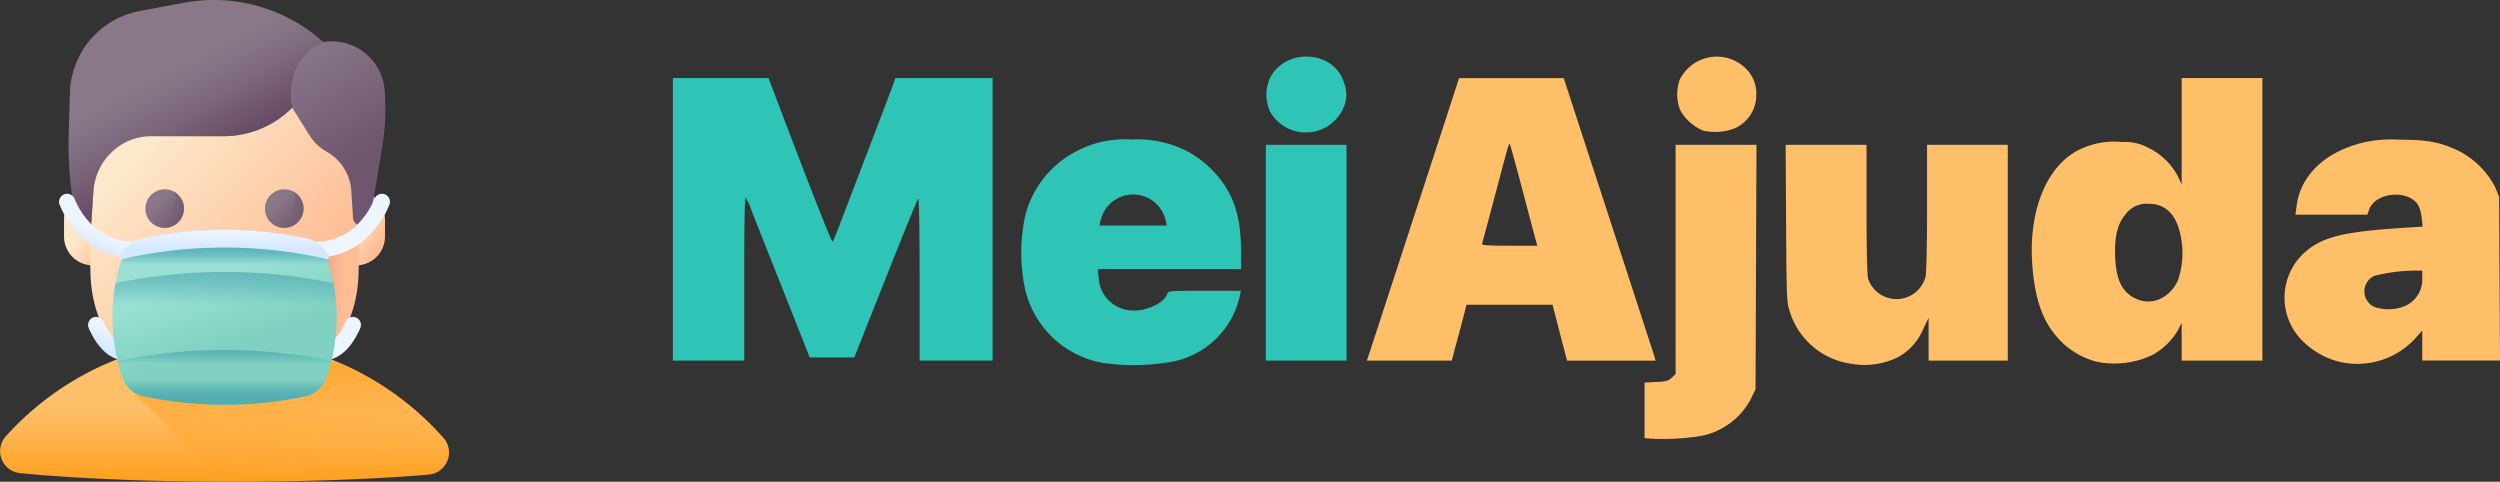 <svg xmlns="http://www.w3.org/2000/svg" xmlns:xlink="http://www.w3.org/1999/xlink" width="301" height="58" viewBox="0 0 301 58"><rect x="0" y="0" width="301" height="58" fill="#333333" stroke="none"/><defs><style>.a{fill:url(#a);}.b{fill:url(#b);}.c{fill:url(#c);}.d{fill:url(#d);}.e{fill:url(#e);}.f{fill:url(#f);}.g{fill:url(#g);}.h{fill:url(#j);}.i{fill:url(#k);}.j{fill:url(#l);}.k{fill:url(#m);}.l{fill:url(#n);}.m{fill:url(#o);}.n{fill:url(#p);}.o{fill:url(#q);}.p{fill:url(#r);}.q{fill:url(#s);}.r{fill:url(#t);}.s{fill:url(#u);}.t{fill:url(#v);}.u{fill:url(#x);}.v{fill:#2ec4b6;}.w{fill:#ffbf69;}</style><linearGradient id="a" x1="0.5" y1="0.489" x2="0.5" y2="1.018" gradientUnits="objectBoundingBox"><stop offset="0" stop-color="#ffbf69"/><stop offset="1" stop-color="#ff9f1c"/></linearGradient><linearGradient id="b" x1="0.581" y1="0.88" x2="0.387" y2="-0.099" gradientUnits="objectBoundingBox"><stop offset="0" stop-color="#e63950" stop-opacity="0"/><stop offset="0.047" stop-color="#ff9f1c" stop-opacity="0.047"/><stop offset="0.467" stop-color="#ff9f1c" stop-opacity="0.467"/><stop offset="0.799" stop-color="#ff9f1c" stop-opacity="0.8"/><stop offset="1" stop-color="#ff9f1c"/></linearGradient><linearGradient id="c" x1="0.381" y1="0.408" x2="0.857" y2="0.775" gradientUnits="objectBoundingBox"><stop offset="0" stop-color="#fce9cb"/><stop offset="1" stop-color="#ffbd95"/></linearGradient><linearGradient id="d" x1="0.381" y1="0.408" x2="0.857" y2="0.775" xlink:href="#c"/><linearGradient id="e" x1="0.259" y1="0.208" x2="0.691" y2="0.732" xlink:href="#c"/><linearGradient id="f" x1="0.313" y1="0.313" x2="0.961" y2="0.96" gradientUnits="objectBoundingBox"><stop offset="0" stop-color="#8a7889"/><stop offset="1" stop-color="#6e566e"/></linearGradient><linearGradient id="g" x1="0.49" y1="0.674" x2="1.216" y2="-0.675" gradientUnits="objectBoundingBox"><stop offset="0" stop-color="#6e566e" stop-opacity="0"/><stop offset="0.047" stop-color="#6e566e" stop-opacity="0.047"/><stop offset="1" stop-color="#6e566e"/></linearGradient><linearGradient id="j" x1="0.382" y1="0.492" x2="0.711" y2="0.869" xlink:href="#f"/><linearGradient id="k" x1="0.372" y1="0.316" x2="0.611" y2="0.754" gradientUnits="objectBoundingBox"><stop offset="0" stop-color="#6e566e" stop-opacity="0"/><stop offset="0.294" stop-color="#674d66" stop-opacity="0.294"/><stop offset="1" stop-color="#593b56"/></linearGradient><linearGradient id="l" x1="0.635" y1="0.502" x2="-0.247" y2="0.416" gradientUnits="objectBoundingBox"><stop offset="0" stop-color="#faa68e" stop-opacity="0"/><stop offset="1" stop-color="#c9766e"/></linearGradient><linearGradient id="m" x1="0.589" y1="0.328" x2="0.356" y2="0.778" gradientUnits="objectBoundingBox"><stop offset="0" stop-color="#edf5ff"/><stop offset="1" stop-color="#d5e8fe"/></linearGradient><linearGradient id="n" x1="0.447" y1="0.586" x2="0.315" y2="0.799" xlink:href="#m"/><linearGradient id="o" x1="-0.963" y1="0.328" x2="-1.196" y2="0.778" xlink:href="#m"/><linearGradient id="p" x1="-0.694" y1="0.586" x2="-0.825" y2="0.799" xlink:href="#m"/><linearGradient id="q" x1="0.5" y1="0.172" x2="0.5" y2="2.092" xlink:href="#l"/><linearGradient id="r" x1="0.404" y1="0.278" x2="0.564" y2="0.648" gradientUnits="objectBoundingBox"><stop offset="0" stop-color="#9ae1d3"/><stop offset="1" stop-color="#80d1c1"/></linearGradient><linearGradient id="s" x1="0.5" y1="0.197" x2="0.5" y2="0.045" gradientUnits="objectBoundingBox"><stop offset="0" stop-color="#0b799d" stop-opacity="0"/><stop offset="0.174" stop-color="#117d9e" stop-opacity="0.173"/><stop offset="0.414" stop-color="#2389a0" stop-opacity="0.416"/><stop offset="0.693" stop-color="#409ca3" stop-opacity="0.694"/><stop offset="0.999" stop-color="#69b7a8"/><stop offset="1" stop-color="#69b7a8"/></linearGradient><linearGradient id="t" x1="0.5" y1="0.047" x2="0.5" y2="0.637" xlink:href="#m"/><linearGradient id="u" x1="0.5" y1="0.437" x2="0.5" y2="1.154" xlink:href="#s"/><linearGradient id="v" x1="0.5" y1="0.247" x2="0.5" y2="-0.304" xlink:href="#s"/><linearGradient id="x" x1="0.5" y1="0.247" x2="0.5" y2="-0.304" xlink:href="#s"/></defs><g transform="translate(-130 -50)"><g transform="translate(112.696 50)"><path class="a" d="M70.692,370.88a2.664,2.664,0,0,1-1.767,4.424c-6.258.536-14.545.861-23.635.861-10.063,0-19.139-.4-25.57-1.039a2.658,2.658,0,0,1-1.742-4.4l.033-.036a35.318,35.318,0,0,1,52.289-.239q.2.216.392.435Z" transform="translate(0 -318.165)"/><path class="b" d="M180.687,370.881q-.195-.219-.392-.435a35.36,35.36,0,0,0-38.882-9.046c.176.761.505,1.521.761,2.28a3.04,3.04,0,0,0,1.024,1.555l10.927,10.927,1.16,0c9.091,0,17.377-.325,23.635-.861A2.665,2.665,0,0,0,180.687,370.881Z" transform="translate(-109.995 -318.166)"/><g transform="translate(24.412 0)"><g transform="translate(0.602 22.938)"><path class="c" d="M88.569,210.706a3.472,3.472,0,0,1-3.472-3.472v-2.065a3.472,3.472,0,0,1,6.945,0v2.065A3.472,3.472,0,0,1,88.569,210.706Z" transform="translate(-85.097 -201.696)"/><path class="d" d="M367.307,210.706a3.473,3.473,0,0,1-3.473-3.472v-2.065a3.473,3.473,0,0,1,6.945,0v2.065A3.473,3.473,0,0,1,367.307,210.706Z" transform="translate(-332.135 -201.696)"/></g><path class="e" d="M128.534,99.591a16.129,16.129,0,0,0,16.127-15.53q.2-5.576,0-11.155a16.139,16.139,0,0,0-32.255,0q-.2,5.576,0,11.155A16.129,16.129,0,0,0,128.534,99.591Z" transform="translate(-108.61 -50.85)"/><g transform="translate(10.398 22.791)"><path class="f" d="M175.891,202.726a2.326,2.326,0,1,1-2.326-2.326A2.326,2.326,0,0,1,175.891,202.726Z" transform="translate(-171.239 -200.4)"/><path class="g" d="M176.518,202.557a2.327,2.327,0,0,1-3.121,3.122,2.326,2.326,0,1,0,3.121-3.122Z" transform="translate(-173.152 -202.312)"/><g transform="translate(14.399)"><path class="f" d="M302.5,202.726a2.326,2.326,0,1,1-2.326-2.326A2.326,2.326,0,0,1,302.5,202.726Z" transform="translate(-297.852 -200.4)"/><path class="g" d="M303.13,202.557a2.327,2.327,0,0,1-3.121,3.122,2.326,2.326,0,1,0,3.121-3.122Z" transform="translate(-299.764 -202.312)"/></g></g><g transform="translate(1.145 0)"><path class="h" d="M92.573,27.453l.3-4.457a7.154,7.154,0,0,1,3.583-5.715,6.693,6.693,0,0,1,3.3-.881h8.719a11.688,11.688,0,0,0,8.331-3.435l2.1,3.358a5.668,5.668,0,0,0,2.046,1.941A5.859,5.859,0,0,1,123.925,23l.2,3.178a1.144,1.144,0,0,0,1.106,1.079.961.961,0,0,0,.952-.821l1.424-8.488a29.38,29.38,0,0,0,.311-7.282,6.368,6.368,0,0,0-7.375-5.6A19.676,19.676,0,0,0,103.76.333l-5.213.974a10.329,10.329,0,0,0-8.5,9.645L89.9,15.994a44.008,44.008,0,0,0,.338,6.92l.6,4.726a.806.806,0,0,0,.8.724A.97.97,0,0,0,92.573,27.453Z" transform="translate(-89.876 0)"/><path class="i" d="M120.541,5.062A19.677,19.677,0,0,0,103.76.333l-5.213.974a10.329,10.329,0,0,0-8.5,9.645L89.9,15.994a44,44,0,0,0,.338,6.92l.6,4.726a.806.806,0,0,0,.8.724.97.97,0,0,0,.935-.912l.3-4.457a7.154,7.154,0,0,1,3.583-5.715,6.693,6.693,0,0,1,3.3-.881h8.719a11.688,11.688,0,0,0,8.331-3.435s-1.337-5.538,3.738-7.9Z" transform="translate(-89.876 0)"/></g><path class="j" d="M360,253.327q.09-2.482.1-4.966a8.265,8.265,0,0,1-4.821,2.191,37.811,37.811,0,0,1,1.063,12.423A16.027,16.027,0,0,0,360,253.327Z" transform="translate(-323.949 -220.116)"/><g transform="translate(0 23.332)"><path class="k" d="M115.169,340.773h-.007c-1.286-.009-3.115-.695-4.528-3.907a.966.966,0,1,1,1.769-.778c.55,1.25,1.477,2.742,2.772,2.752a.966.966,0,0,1-.007,1.933Z" transform="translate(-107.056 -320.686)"/><path class="l" d="M88.764,212.865h0a9.049,9.049,0,0,1-6.94-3.226,11.046,11.046,0,0,1-1.955-3.186.966.966,0,0,1,1.818-.657,9.263,9.263,0,0,0,1.636,2.62,7.068,7.068,0,0,0,5.449,2.516.967.967,0,0,1,0,1.933Z" transform="translate(-79.807 -205.159)"/><g transform="translate(29.925)"><path class="m" d="M351.322,340.773h.007c1.286-.009,3.115-.695,4.528-3.907a.966.966,0,1,0-1.769-.778c-.55,1.25-1.477,2.742-2.772,2.752a.966.966,0,0,0,.007,1.933Z" transform="translate(-349.513 -320.686)"/><path class="n" d="M343.909,212.865h0a9.049,9.049,0,0,0,6.94-3.226,11.047,11.047,0,0,0,1.955-3.186.966.966,0,0,0-1.818-.657,9.261,9.261,0,0,1-1.636,2.62,7.068,7.068,0,0,1-5.449,2.516.967.967,0,0,0,0,1.933Z" transform="translate(-342.943 -205.159)"/></g></g><path class="o" d="M227.336,233.5h-1.99a2.682,2.682,0,0,1-2.667-2.969l1.04-9.672h5.243l1.04,9.672A2.682,2.682,0,0,1,227.336,233.5Z" transform="translate(-206.417 -195.738)"/><g transform="translate(6.428 27.653)"><path class="p" d="M162.095,246.744a3.387,3.387,0,0,0-2.534-2.188,46.2,46.2,0,0,0-19.475,0,3.387,3.387,0,0,0-2.534,2.188,22.348,22.348,0,0,0,0,14.6,3.387,3.387,0,0,0,2.534,2.188,46.207,46.207,0,0,0,19.475,0,3.387,3.387,0,0,0,2.534-2.188A22.348,22.348,0,0,0,162.095,246.744Z" transform="translate(-136.328 -243.477)"/><path class="q" d="M162.095,246.744a3.387,3.387,0,0,0-2.534-2.188,46.2,46.2,0,0,0-19.475,0,3.387,3.387,0,0,0-2.534,2.188,22.348,22.348,0,0,0,0,14.6,3.387,3.387,0,0,0,2.534,2.188,46.207,46.207,0,0,0,19.475,0,3.387,3.387,0,0,0,2.534-2.188A22.348,22.348,0,0,0,162.095,246.744Z" transform="translate(-136.328 -243.477)"/><path class="r" d="M145.4,246.554a55.555,55.555,0,0,1,23.416,0,4.385,4.385,0,0,1,.574.164.208.208,0,0,0,.269-.261v0a3.464,3.464,0,0,0-2.591-2.237,47.251,47.251,0,0,0-19.915,0,3.464,3.464,0,0,0-2.591,2.237v0a.208.208,0,0,0,.269.261A4.377,4.377,0,0,1,145.4,246.554Z" transform="translate(-143.614 -243.154)"/><path class="s" d="M141.958,382.432q.246,1.013.585,2.023a3.387,3.387,0,0,0,2.534,2.188,46.2,46.2,0,0,0,19.475,0,3.387,3.387,0,0,0,2.534-2.188q.34-1.01.585-2.023H141.958Z" transform="translate(-141.318 -366.593)"/><path class="t" d="M159.562,302.867a3.387,3.387,0,0,0,2.534-2.188,22.289,22.289,0,0,0,.834-11.423,64.29,64.29,0,0,0-26.21,0,22.29,22.29,0,0,0,.834,11.423,3.387,3.387,0,0,0,2.534,2.188A46.206,46.206,0,0,0,159.562,302.867Z" transform="translate(-136.329 -282.817)"/><path class="t" d="M159.606,338.114a3.387,3.387,0,0,0,2.534-2.188,22.837,22.837,0,0,0,1.219-6.82,64.317,64.317,0,0,0-26.981,0,22.842,22.842,0,0,0,1.22,6.82,3.387,3.387,0,0,0,2.534,2.188A46.207,46.207,0,0,0,159.606,338.114Z" transform="translate(-136.372 -318.064)"/><path class="u" d="M164.461,376.148a3.387,3.387,0,0,0,2.534-2.188q.348-1.033.6-2.069a64.274,64.274,0,0,0-25.735,0q.249,1.036.6,2.069a3.387,3.387,0,0,0,2.534,2.188A46.206,46.206,0,0,0,164.461,376.148Z" transform="translate(-141.227 -356.098)"/></g></g></g><g transform="translate(81.013 -444.523)"><g transform="translate(130 501.331)"><path class="v" d="M2384.315,1062.893a11.706,11.706,0,0,1-9.363-8.877,21.273,21.273,0,0,1-.019-8.69,12.023,12.023,0,0,1,6.224-7.924,12.226,12.226,0,0,1,6.616-1.4,12.706,12.706,0,0,1,4.074.411,11.753,11.753,0,0,1,5.57,3.2c2.485,2.486,3.532,5.364,3.532,9.737v2.243H2383.7l.112,1.009a4.137,4.137,0,0,0,3.813,3.962c1.719.224,4.093-.841,4.448-2,.112-.336.336-.355,4.5-.355h4.374l-.113.523a10.364,10.364,0,0,1-9.026,8.148A25.837,25.837,0,0,1,2384.315,1062.893Zm7.569-17.138a4.018,4.018,0,0,0-7.868.131l-.112.467h8.111Z" transform="translate(-2332.547 -1026.008)"/><path class="v" d="M130,657.007V640h11.512l1.832,4.822c4.392,11.494,5.794,14.988,5.906,14.858.056-.075.43-.953.8-1.925,2.729-7.158,6.3-16.465,6.5-17.044l.243-.71h11.7v34.014h-8.784v-9.849c0-6.074-.075-9.774-.168-9.662-.093.094-1.869,4.429-3.943,9.662l-3.756,9.475h-5.364l-3.271-8.26c-1.813-4.56-3.532-8.9-3.813-9.625a4.78,4.78,0,0,0-.654-1.364c-.093,0-.15,4.411-.15,9.812v9.812H130Z" transform="translate(-130 -637.409)"/><path class="v" d="M3950,1082.989V1070h9.718v25.978H3950Z" transform="translate(-3878.608 -1059.372)"/><path class="v" d="M3956.823,510.165a4.916,4.916,0,0,1-2.561-2.187,4.851,4.851,0,0,1,.094-4.28c2.056-3.514,7.681-3.009,8.8.8a3.738,3.738,0,0,1-.019,2.878A4.951,4.951,0,0,1,3956.823,510.165Z" transform="translate(-3882.348 -501.331)"/></g><g transform="translate(213.558 501.344)"><path class="w" d="M6390.71,1105.378l-.71-.075v-6.672l1.383-.075c1.159-.056,1.476-.131,1.869-.5l.486-.448V1070h9.738l-.057,14.727-.057,14.708-.6,1.233a8.7,8.7,0,0,1-5.887,4.373A29.781,29.781,0,0,1,6390.71,1105.378Z" transform="translate(-6356.566 -1059.385)"/><path class="w" d="M7306.737,1096.333a9.022,9.022,0,0,1-7.2-6.13c-.411-1.2-.429-1.476-.485-10.709L7299,1070h9.737v7.718c0,4.71.074,7.962.186,8.391a3.613,3.613,0,0,0,6.915-.206c.112-.392.187-3.756.187-8.279V1070h9.719v25.978h-9.532v-5.139l-.635,1.308a6.929,6.929,0,0,1-3.047,3.42A9.145,9.145,0,0,1,7306.737,1096.333Z" transform="translate(-7248.578 -1059.385)"/><path class="w" d="M8892.438,674.182a9.41,9.41,0,0,1-4.6-2.654c-1.925-2.037-2.9-4.6-3.251-8.578-.616-6.709,1.57-12.3,5.588-14.316a9.587,9.587,0,0,1,5.2-.935,5.97,5.97,0,0,1,3.177.71,7.856,7.856,0,0,1,3.515,3.4l.466.99V640h9.721v34.014h-9.721v-4.579l-.374.785a8.032,8.032,0,0,1-3.157,3.121A10.7,10.7,0,0,1,8892.438,674.182Zm7.568-7.625a4.429,4.429,0,0,0,2.075-2.205,9.955,9.955,0,0,0,.446-4.672c-.409-3.009-1.737-4.541-3.961-4.541a3.124,3.124,0,0,0-2.821,1.308c-.952,1.121-1.309,2.635-1.216,5.065.113,2.822.841,4.28,2.485,5.046A3.493,3.493,0,0,0,8900.007,666.557Z" transform="translate(-8804.432 -637.421)"/><path class="w" d="M10519.393,1063.762a9.6,9.6,0,0,1-4.244-2.261,7.345,7.345,0,0,1-.316-10.653c2.187-2.112,4.671-2.766,12.467-3.252l2.036-.131-.113-.972c-.15-1.439-.56-2.112-1.57-2.561-1.774-.785-4.222-.037-4.745,1.439l-.243.654h-8.653l.149-1.121c.5-3.588,3.309-6.317,7.737-7.494a14.932,14.932,0,0,1,4.579-.411c3.458,0,5.028.3,7.288,1.4a10.211,10.211,0,0,1,4.318,4.355l.448,1.121.055,9.868.057,9.849h-9.363v-3.607l-1.048,1.159A9.478,9.478,0,0,1,10519.393,1063.762Zm7.475-6.616a3.478,3.478,0,0,0,2.411-3.588v-.8h-.69a20.589,20.589,0,0,0-5.067.635,2.056,2.056,0,0,0,.02,3.756A5.32,5.32,0,0,0,10526.867,1057.147Z" transform="translate(-10402.213 -1027.002)"/><path class="w" d="M4601.45,672.668c.709-2.187,6.241-19.1,8.54-26.164l2.112-6.5h12.6l2.354,7.233c1.309,4,3.738,11.456,5.42,16.6s3.1,9.531,3.178,9.774l.112.411h-10.652l-.168-.6c-.093-.336-.486-1.85-.878-3.364l-.71-2.766H4613l-.5,1.925c-.28,1.047-.691,2.56-.9,3.364l-.374,1.439H4601Zm19.623-14.11c-.243-.916-.953-3.626-1.589-6.036s-1.215-4.467-1.271-4.56c-.112-.187-.131-.112-2,6.99-.692,2.616-1.31,4.878-1.346,5.009-.075.168.654.224,3.271.224h3.383Z" transform="translate(-4601 -637.421)"/><path class="w" d="M6603.7,510.934a5.726,5.726,0,0,1-2.785-2.5,5.31,5.31,0,0,1-.056-3.607,4.976,4.976,0,0,1,8.074-1.271,4.214,4.214,0,0,1,1.158,3.158,4.413,4.413,0,0,1-2.522,3.906A6.745,6.745,0,0,1,6603.7,510.934Z" transform="translate(-6563.203 -502.02)"/></g></g></g></svg>